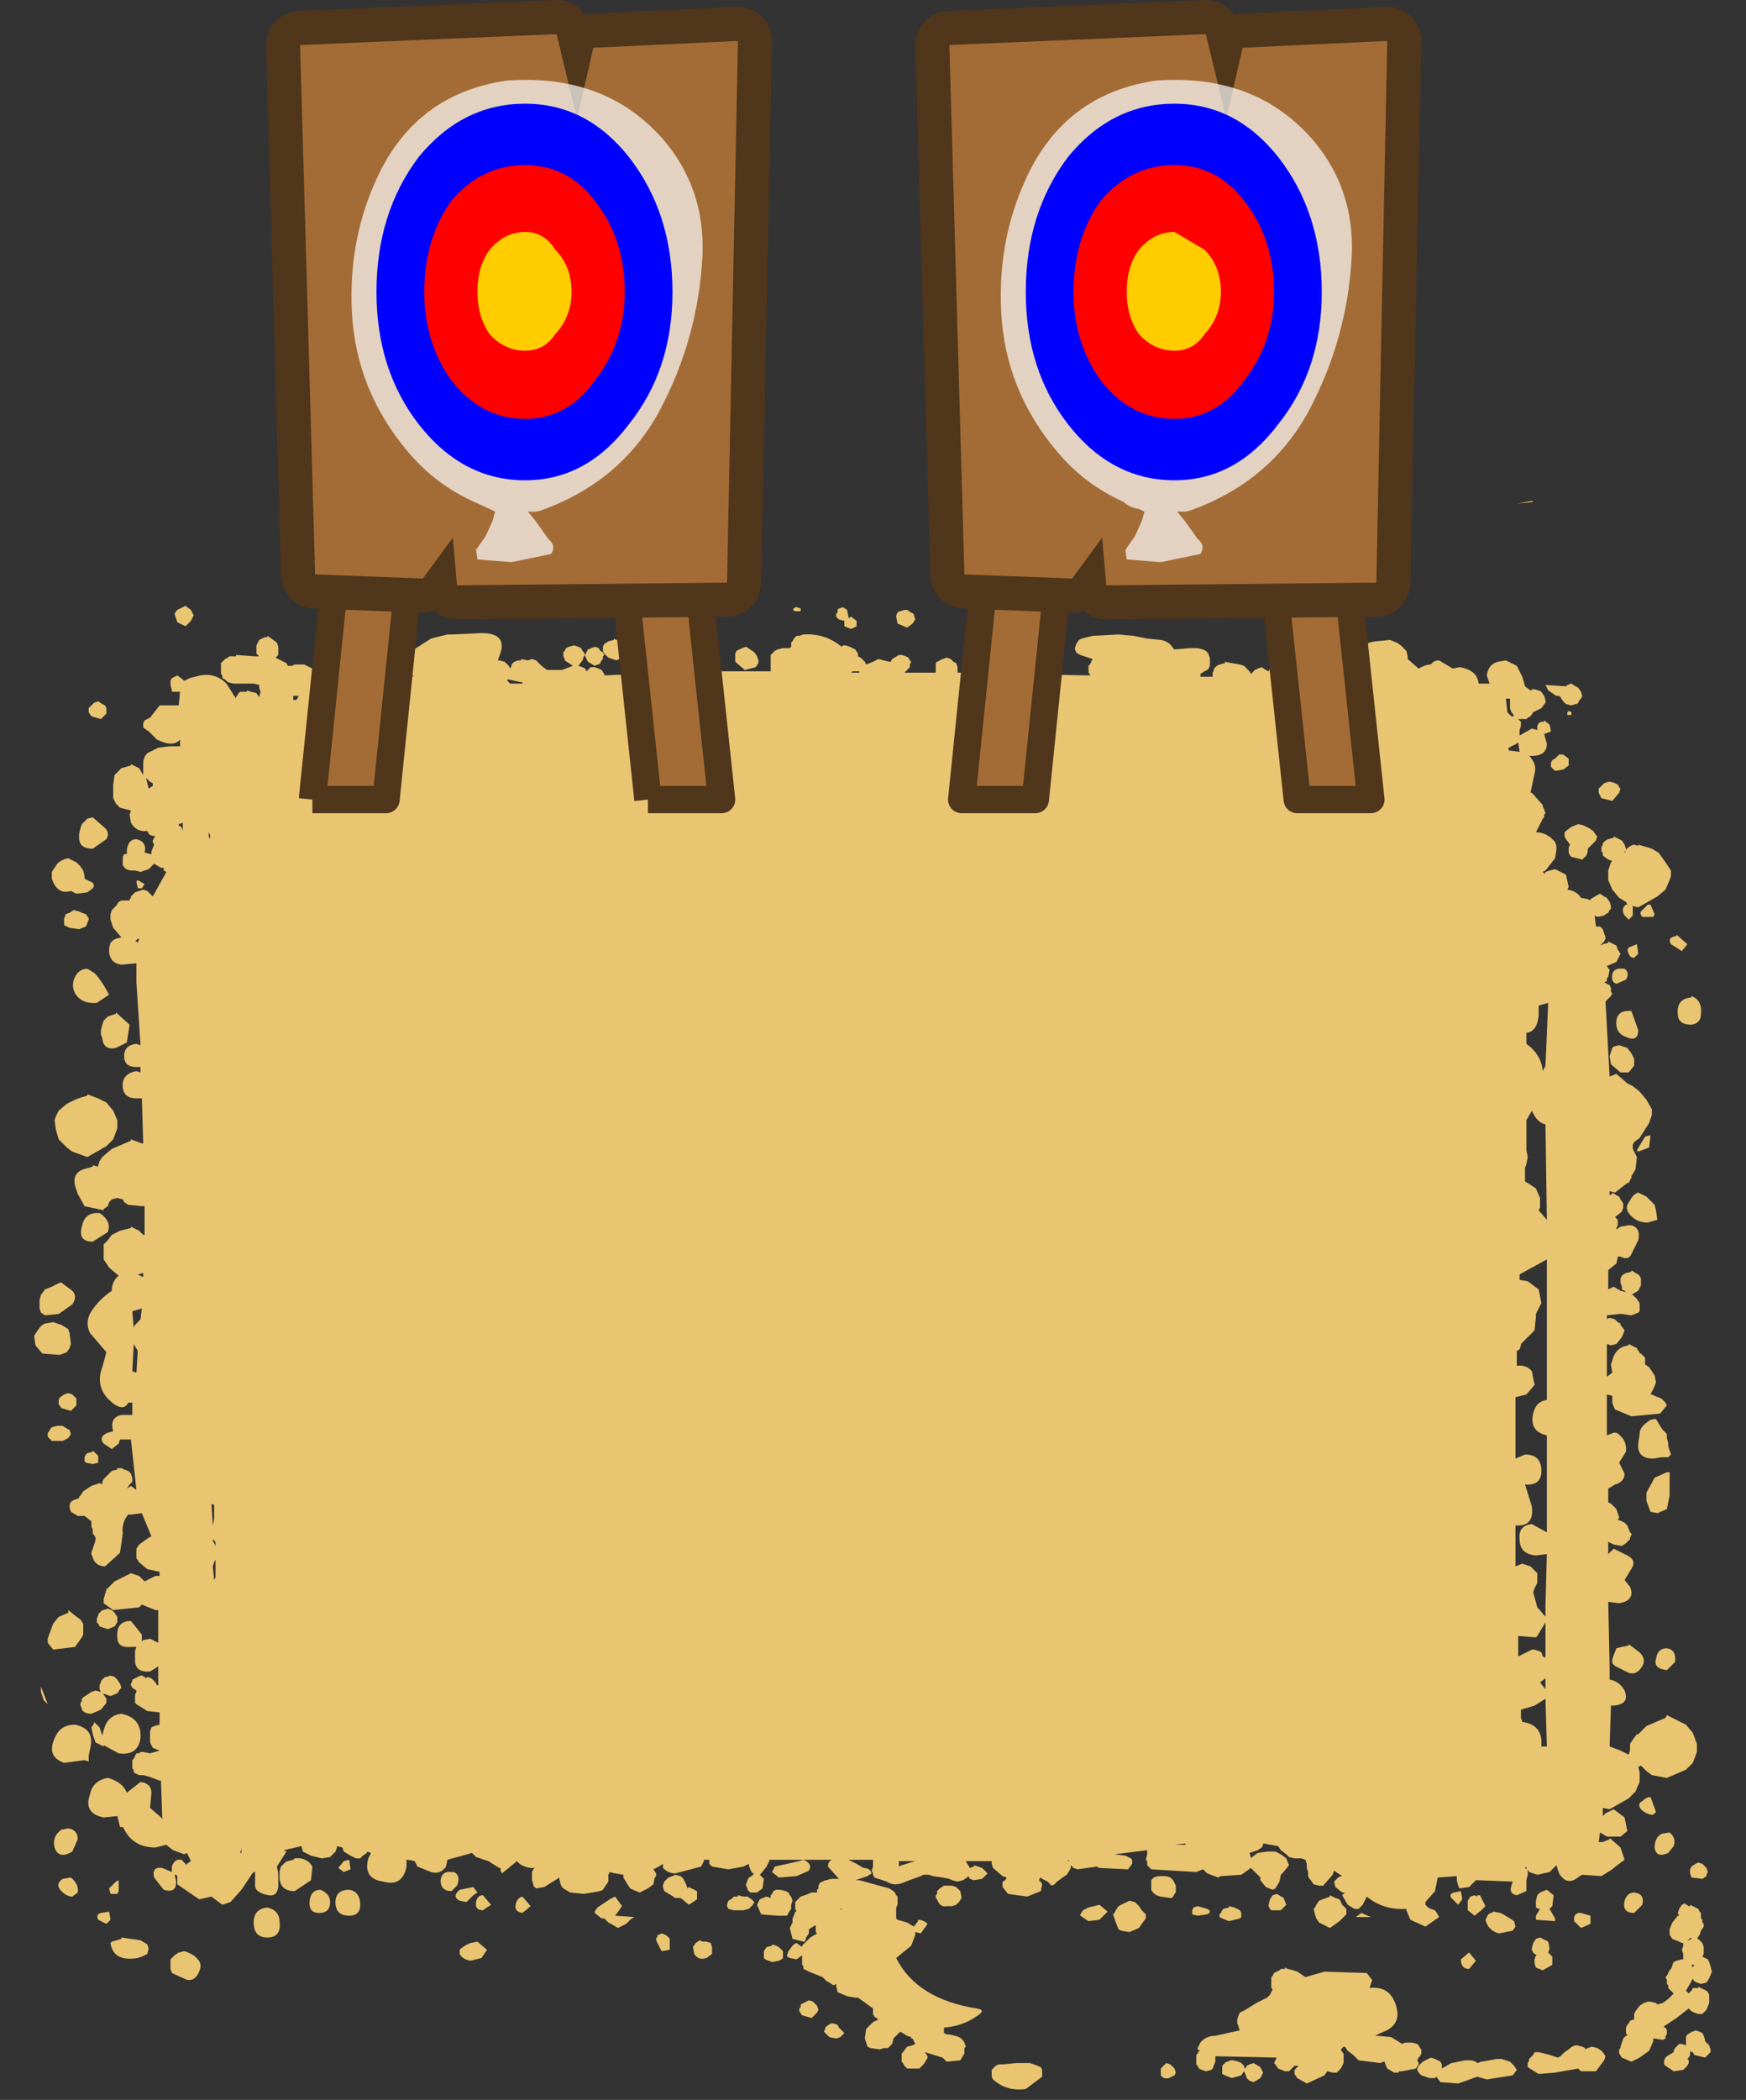 <?xml version="1.0" encoding="UTF-8" standalone="no"?>
<svg xmlns:xlink="http://www.w3.org/1999/xlink" height="76.95px" width="64.0px" xmlns="http://www.w3.org/2000/svg">
  <rect width="100%" height="100%" fill="#333333" stroke="none"/>
  <g transform="matrix(1.0, 0.0, 0.0, 1.0, 0.0, 12.95)">
    <path d="M20.2 54.55 Q19.35 54.55 19.2 55.4 L19.2 55.5 19.0 55.5 19.0 55.55 18.85 55.55 18.7 55.6 18.6 55.6 18.5 55.65 18.35 55.75 18.25 55.85 18.2 55.9 18.1 56.0 18.05 56.05 17.85 56.0 15.45 56.05 Q14.95 56.15 14.75 56.65 L14.7 56.9 14.7 57.2 14.8 57.55 14.95 57.8 15.0 57.85 15.45 58.1 16.25 58.3 16.2 58.3 15.8 58.4 15.6 58.4 15.4 58.5 15.25 58.55 14.95 58.7 14.75 58.85 14.65 58.95 14.5 58.75 14.55 58.65 14.45 58.2 14.2 57.7 13.8 57.4 13.35 57.25 Q12.9 57.35 12.5 57.6 L11.45 58.4 Q11.05 58.85 11.05 59.45 L11.15 60.1 9.9 60.9 Q9.45 61.3 9.8 61.7 10.9 63.1 12.8 62.5 L12.9 62.5 13.25 62.85 13.95 63.2 14.7 63.4 15.35 63.5 15.6 63.55 16.05 63.6 17.7 63.9 17.7 63.95 17.7 64.0 0.0 64.0 0.0 0.0 64.0 0.0 64.0 64.0 60.15 64.0 60.85 63.95 Q62.05 63.85 62.95 63.25 63.85 62.65 63.15 61.8 L63.05 61.7 63.1 61.3 62.95 60.95 62.7 60.65 62.15 60.4 59.3 60.45 58.85 60.45 58.35 60.55 57.0 60.55 57.0 60.45 57.05 60.4 57.05 60.3 57.05 60.2 57.05 60.15 57.05 60.05 57.0 60.0 57.0 59.9 57.0 59.8 56.95 59.75 56.9 59.65 56.85 59.6 56.8 59.5 57.75 58.75 Q58.65 57.55 57.3 57.1 55.75 56.55 54.1 56.55 L47.65 56.45 Q48.15 56.3 48.3 55.75 48.4 55.4 48.15 55.2 46.0 53.55 42.95 53.85 L35.55 54.6 20.2 54.55 M55.55 59.05 L55.4 59.0 55.95 59.0 55.95 59.05 55.55 59.05" fill="#e9c572" fill-opacity="0.0" fill-rule="evenodd" stroke="none"/>
    <path d="M61.25 18.95 L61.25 19.15 61.2 19.3 61.05 19.65 60.75 19.9 60.05 20.3 59.85 20.25 59.85 20.6 59.7 20.75 59.55 20.6 Q59.4 20.35 59.6 20.2 L59.65 20.2 59.6 20.1 59.35 19.95 59.1 19.65 58.95 19.3 58.95 18.95 59.0 18.8 59.05 18.65 59.1 18.6 58.95 18.55 58.75 18.4 58.75 18.3 58.7 18.25 58.7 18.15 58.7 18.1 58.75 18.0 58.75 17.95 58.85 17.85 58.95 17.8 59.15 17.75 59.15 17.7 59.35 17.8 59.45 17.85 59.55 18.0 59.6 18.15 59.6 18.2 Q59.7 18.05 59.9 18.0 L60.05 18.05 60.05 18.0 60.55 18.15 60.8 18.3 61.05 18.65 61.25 18.95 M61.45 21.3 L61.85 21.65 61.65 21.9 61.25 21.65 Q61.1 21.4 61.45 21.35 L61.45 21.3 M62.35 24.2 Q62.35 24.55 62.0 24.6 61.5 24.6 61.5 24.2 61.45 23.65 62.0 23.6 L62.0 23.55 Q62.4 23.7 62.35 24.2 M56.2 5.4 L56.15 5.45 55.6 5.5 56.2 5.4 M21.45 11.05 L21.4 11.1 21.35 11.25 21.2 11.45 21.35 11.5 21.45 11.55 21.5 11.65 21.55 11.6 21.6 11.55 21.65 11.5 21.8 11.5 21.95 11.55 22.05 11.6 22.15 11.75 22.15 11.8 25.65 11.65 28.25 11.65 28.25 11.05 28.3 11.0 28.4 10.9 28.5 10.85 28.7 10.8 28.9 10.8 28.95 10.8 29.0 10.75 29.0 10.7 29.0 10.6 29.05 10.55 29.1 10.45 29.2 10.35 29.3 10.35 29.45 10.3 Q30.25 10.25 30.85 10.75 L30.9 10.7 31.0 10.7 31.15 10.75 31.25 10.8 31.35 10.85 31.45 11.0 31.45 11.1 31.55 11.15 31.6 11.2 31.7 11.3 31.75 11.4 32.0 11.3 32.2 11.2 32.4 11.25 32.6 11.3 32.65 11.3 32.7 11.2 32.95 11.05 33.05 11.05 33.2 11.1 33.3 11.15 33.35 11.25 33.4 11.3 33.35 11.4 33.35 11.5 33.3 11.55 33.25 11.6 33.15 11.7 34.3 11.7 34.3 11.55 34.3 11.35 34.35 11.3 34.45 11.25 34.55 11.2 34.7 11.15 34.85 11.2 34.95 11.3 35.05 11.35 35.1 11.5 35.1 11.6 35.1 11.65 35.1 11.7 35.55 11.7 35.55 11.65 35.55 11.55 35.6 11.5 35.6 11.4 35.65 11.35 35.95 11.2 36.15 11.15 36.65 11.2 36.8 11.2 36.9 11.3 36.95 11.35 37.0 11.45 37.05 11.55 37.1 11.6 37.1 11.7 37.1 11.75 39.95 11.8 39.95 11.75 39.9 11.7 39.9 11.6 39.9 11.55 39.9 11.45 39.95 11.4 40.0 11.3 40.05 11.2 39.9 11.15 39.6 11.05 39.5 11.0 39.45 10.95 39.4 10.85 39.4 10.8 39.45 10.65 39.55 10.5 39.65 10.45 40.05 10.35 41.0 10.3 41.55 10.35 42.05 10.45 42.55 10.5 Q42.85 10.55 43.0 10.8 L43.05 10.85 43.6 10.8 43.9 10.8 44.1 10.85 44.2 10.9 44.3 11.0 44.3 11.05 44.35 11.15 44.35 11.2 44.35 11.3 44.35 11.35 44.35 11.45 44.3 11.55 44.25 11.6 44.15 11.65 44.0 11.75 44.0 11.8 44.0 11.85 44.45 11.85 44.45 11.75 44.45 11.7 44.5 11.6 44.5 11.55 44.6 11.45 44.7 11.4 44.9 11.35 44.9 11.3 45.15 11.35 45.45 11.4 45.6 11.45 45.8 11.65 45.85 11.75 46.0 11.6 46.1 11.55 46.25 11.5 46.4 11.6 46.5 11.65 46.55 11.55 46.65 11.5 46.7 11.45 46.75 11.4 46.9 11.35 47.0 11.4 47.15 11.45 47.25 11.5 47.35 11.65 47.35 11.75 47.35 11.8 47.35 11.9 47.35 11.95 50.2 12.0 50.2 11.9 49.7 11.5 49.65 11.1 Q49.9 10.6 50.45 10.55 L50.95 10.5 51.2 10.6 51.35 10.7 51.55 10.9 51.6 11.1 51.6 11.2 52.0 11.55 Q52.25 11.4 52.45 11.4 52.55 11.25 52.75 11.25 L53.25 11.55 53.5 11.5 Q54.15 11.6 54.2 12.1 L54.6 12.1 54.5 11.8 Q54.55 11.4 54.9 11.3 L55.2 11.25 55.6 11.45 55.8 11.85 55.9 12.2 56.1 12.35 56.2 12.3 56.4 12.35 56.5 12.4 56.6 12.55 56.65 12.7 56.65 12.8 56.5 13.0 56.2 13.15 56.1 13.3 56.0 13.35 55.95 13.4 55.8 13.4 55.75 13.4 55.65 13.4 55.7 13.45 55.75 13.5 55.75 13.65 55.7 13.8 55.7 14.0 56.15 13.75 56.35 13.8 56.35 13.65 56.4 13.55 56.5 13.5 56.6 13.5 56.6 13.45 56.8 13.6 56.85 13.85 56.6 13.95 56.7 14.3 Q56.7 14.75 56.15 14.75 L56.05 14.75 Q56.35 15.05 56.25 15.4 L56.1 16.1 56.15 16.1 56.55 16.55 56.55 16.6 56.6 16.7 56.65 16.85 56.6 16.9 56.6 17.0 56.55 17.05 56.5 17.15 56.3 17.55 56.4 17.55 56.6 17.6 56.7 17.65 56.85 17.75 57.0 17.9 57.05 18.05 57.05 18.2 57.0 18.5 56.65 18.95 56.55 19.0 56.6 19.05 56.6 19.1 56.65 19.0 56.8 18.95 57.0 18.9 57.4 19.1 57.5 19.55 57.45 19.65 Q57.8 19.7 57.95 19.95 L58.2 20.0 58.3 20.05 58.3 20.0 58.55 19.85 58.65 19.8 58.8 19.9 58.9 19.95 59.0 20.1 59.05 20.25 59.05 20.35 59.0 20.4 58.95 20.5 58.85 20.55 58.8 20.6 58.55 20.65 58.45 20.6 58.5 21.0 58.65 21.0 58.75 21.1 58.8 21.25 58.85 21.4 58.85 21.45 58.8 21.55 58.65 21.7 58.75 21.65 58.95 21.6 58.95 21.55 59.15 21.65 59.25 21.7 59.3 21.85 59.4 22.0 59.35 22.1 59.25 22.3 58.9 22.45 59.0 22.6 58.95 22.85 58.9 22.9 58.9 23.0 58.8 23.05 58.9 23.1 59.0 23.15 59.05 23.25 59.05 23.4 59.1 23.45 59.05 23.55 58.95 23.65 58.85 23.75 59.0 26.5 59.25 26.4 59.65 26.75 59.85 26.85 60.1 27.05 60.35 27.35 60.55 27.7 60.55 27.9 60.45 28.2 60.1 28.75 59.9 28.9 59.85 29.0 59.85 29.15 60.0 29.45 59.95 29.9 59.8 30.15 59.8 30.2 59.7 30.4 59.65 30.4 59.2 30.75 59.0 30.7 59.0 30.85 59.1 30.8 59.1 30.75 59.25 30.85 59.35 30.9 59.4 31.0 59.5 31.15 59.5 31.2 59.5 31.3 59.45 31.45 59.2 31.65 59.25 31.7 59.3 31.75 59.3 31.8 59.3 31.9 59.3 31.95 59.25 32.05 59.25 32.1 59.4 32.0 59.7 31.95 59.8 31.95 Q60.15 32.05 60.05 32.5 L59.8 33.0 Q59.7 33.25 59.4 33.1 L59.3 33.1 59.25 33.35 59.0 33.55 58.95 33.6 58.95 34.3 59.15 34.2 59.4 34.35 59.6 34.4 59.55 34.35 59.45 34.3 59.45 34.2 59.4 34.05 59.4 33.9 59.45 33.8 59.5 33.75 59.6 33.7 59.8 33.65 59.8 33.6 59.95 33.7 60.05 33.75 60.1 33.8 60.15 33.9 60.15 33.95 60.15 34.15 60.05 34.35 59.8 34.5 59.85 34.5 60.0 34.65 60.1 34.8 60.1 35.05 60.1 35.1 60.05 35.15 59.8 35.25 59.45 35.2 59.35 35.2 58.9 35.25 58.9 35.4 58.95 35.35 59.05 35.35 59.2 35.4 59.3 35.5 59.4 35.55 59.4 35.6 59.55 35.8 59.45 36.05 59.25 36.3 59.05 36.35 58.9 36.3 58.9 37.5 59.1 37.35 59.05 37.05 59.15 36.75 Q59.3 36.4 59.7 36.35 L59.7 36.3 59.9 36.4 60.0 36.45 60.05 36.55 60.1 36.6 60.1 36.65 60.15 36.65 60.2 36.7 60.3 36.8 60.3 36.9 60.3 37.05 60.45 37.15 60.65 37.45 60.7 37.7 60.65 37.85 60.5 38.15 60.55 38.15 60.65 38.2 60.9 38.3 61.05 38.45 61.1 38.55 60.85 38.85 59.8 38.95 59.2 38.7 59.15 38.6 59.1 38.45 59.1 38.25 59.1 38.2 58.9 38.15 58.9 38.65 58.9 39.65 59.15 39.55 59.25 39.55 Q59.65 39.8 59.6 40.25 L59.35 40.65 59.55 41.05 Q59.55 41.35 59.2 41.45 L58.95 41.6 58.95 42.1 59.05 42.15 59.25 42.35 59.3 42.5 59.35 42.65 59.3 42.75 59.35 42.75 59.55 42.85 59.65 42.95 59.75 43.2 59.8 43.25 59.8 43.3 59.75 43.4 59.75 43.45 59.7 43.5 59.6 43.6 59.45 43.7 59.15 43.65 58.95 43.55 58.95 44.0 59.15 43.8 59.65 44.05 Q59.95 44.2 59.85 44.45 L59.55 44.95 59.75 45.2 Q59.95 45.7 59.35 45.8 L58.95 45.75 59.0 48.1 59.0 48.6 Q59.35 48.65 59.55 49.0 59.75 49.5 59.15 49.55 L59.05 49.55 59.0 51.05 59.4 51.2 59.7 51.35 59.75 51.2 59.75 51.1 59.75 50.95 59.85 50.8 60.0 50.6 60.05 50.6 60.35 50.3 61.05 50.0 61.1 49.9 61.5 50.1 61.8 50.25 62.05 50.55 62.2 50.95 62.2 51.1 62.2 51.25 62.05 51.65 61.8 51.9 61.1 52.2 60.55 52.1 60.35 51.95 60.15 51.75 60.05 51.8 60.1 52.0 60.1 52.15 60.1 52.35 59.95 52.7 59.7 52.95 59.0 53.35 58.75 53.3 58.75 53.6 58.85 53.5 59.15 53.35 59.55 53.65 59.65 54.15 59.4 54.35 58.9 54.35 58.65 54.2 58.6 54.55 58.7 54.55 58.75 54.55 59.0 54.45 59.0 54.4 59.4 54.75 59.55 55.2 59.15 55.5 59.1 55.55 58.7 55.8 58.0 55.75 57.9 55.8 Q57.45 56.2 57.15 55.7 L57.05 55.4 56.8 55.65 56.35 55.75 56.05 55.65 56.0 55.55 56.0 55.75 55.95 55.95 55.95 56.35 55.6 56.5 Q55.3 56.45 55.4 56.15 L55.45 56.0 54.15 55.95 54.1 55.95 53.85 56.2 53.5 56.25 53.45 56.15 53.4 55.95 53.4 55.8 52.7 55.85 52.6 56.35 52.25 56.75 52.25 56.85 52.35 56.95 52.45 57.0 52.6 57.05 52.7 57.2 52.75 57.3 52.25 57.65 51.7 57.4 51.55 57.05 51.55 57.0 Q50.7 57.05 50.1 56.55 L49.95 56.85 49.8 57.0 49.65 57.0 49.4 56.85 49.2 56.5 49.3 56.4 49.2 56.4 48.95 56.2 48.9 56.0 48.95 55.95 49.0 55.9 49.05 55.85 49.15 55.8 49.2 55.8 48.9 55.6 48.85 55.75 48.5 56.15 48.35 56.15 48.15 56.1 48.05 55.95 48.0 55.9 47.95 55.8 47.95 55.75 47.95 55.65 47.9 55.5 47.9 55.4 47.9 55.35 47.85 55.2 47.7 55.15 47.45 55.15 47.25 55.1 47.15 55.0 46.95 54.85 46.85 54.7 46.3 54.6 46.3 54.65 46.25 54.75 46.1 54.85 45.8 54.95 45.85 55.1 45.85 55.15 45.9 55.1 46.1 54.95 46.45 54.9 46.55 54.9 46.75 54.9 46.95 55.0 47.15 55.15 47.25 55.4 47.05 55.65 46.95 55.75 46.9 56.0 46.75 56.25 46.65 56.3 46.4 56.2 46.2 55.95 46.2 55.85 45.85 55.5 45.5 55.75 44.75 55.8 44.65 55.85 44.25 55.7 44.2 55.65 44.1 55.55 43.85 55.65 42.2 55.55 42.1 55.45 42.05 55.4 42.05 55.25 42.0 55.2 42.05 55.0 42.05 54.85 40.85 55.0 41.25 55.05 41.45 55.15 41.5 55.2 41.5 55.35 41.35 55.55 40.3 55.5 40.2 55.45 39.5 55.55 39.35 55.5 39.25 55.4 39.25 55.5 39.2 55.6 39.1 55.75 38.95 55.85 38.75 56.0 38.65 56.1 38.55 56.15 38.4 56.0 38.2 55.9 38.15 55.85 38.1 55.9 38.1 56.0 38.15 56.0 38.2 56.1 38.15 56.35 37.65 56.55 36.95 56.45 36.75 56.2 36.75 56.15 36.75 56.0 36.85 55.95 36.9 55.85 36.75 55.8 36.4 55.5 36.35 55.35 36.35 55.25 35.8 55.25 35.4 55.25 35.55 55.5 35.7 55.45 35.7 55.4 36.0 55.5 36.2 55.7 36.0 55.9 35.7 55.95 35.55 55.9 35.5 55.8 35.45 55.85 35.3 55.95 35.1 56.0 34.9 55.95 34.8 55.9 34.55 55.85 34.2 55.8 34.05 55.75 33.85 55.75 33.75 55.8 33.2 56.0 Q32.8 56.2 32.5 56.0 L32.05 55.85 32.0 55.75 32.0 55.7 31.95 55.6 32.0 55.45 32.0 55.25 32.0 55.2 31.1 55.2 31.4 55.35 31.65 55.5 Q31.9 55.5 31.95 55.7 L31.8 55.8 31.35 55.95 31.5 55.95 32.05 56.1 32.6 56.25 32.75 56.35 32.8 56.4 32.85 56.5 32.9 56.55 32.9 56.65 32.9 56.8 32.9 56.85 32.85 56.95 32.85 57.05 32.85 57.1 32.85 57.25 32.85 57.35 32.9 57.4 33.25 57.5 33.5 57.65 33.65 57.45 33.65 57.4 Q33.85 57.4 34.0 57.55 L33.75 57.9 33.55 57.85 33.55 57.95 33.4 58.35 32.85 58.8 Q33.6 60.3 35.8 60.65 36.15 60.7 35.85 60.9 35.3 61.3 34.6 61.35 L34.6 61.4 34.6 61.45 34.6 61.55 34.7 61.6 34.8 61.6 35.0 61.65 Q35.25 61.7 35.35 61.9 L35.4 62.05 35.35 62.1 35.35 62.15 35.35 62.25 35.35 62.3 35.2 62.55 34.7 62.6 34.55 62.45 33.9 62.25 34.0 62.4 34.0 62.45 33.95 62.55 33.85 62.7 33.7 62.85 33.25 62.85 33.15 62.75 33.1 62.65 33.05 62.6 33.05 62.5 33.05 62.45 33.05 62.35 33.05 62.3 33.1 62.25 33.25 62.05 33.45 62.0 33.55 61.95 33.45 61.75 33.4 61.75 33.4 61.7 33.25 61.65 33.0 61.5 32.95 61.55 32.75 61.75 32.7 61.95 32.65 62.0 32.6 62.05 32.55 62.1 32.4 62.1 32.25 62.15 31.9 62.1 31.8 62.05 31.75 61.9 31.7 61.75 31.75 61.4 32.0 61.15 32.2 61.05 32.05 60.95 32.0 60.85 32.0 60.75 32.0 60.7 32.0 60.65 31.45 60.25 31.35 60.25 31.05 60.2 30.7 60.05 30.65 59.8 30.65 59.75 30.55 59.8 30.4 59.7 30.3 59.65 30.15 59.5 29.65 59.3 29.45 59.2 29.45 59.1 29.4 59.05 29.4 58.95 29.4 58.8 29.4 58.7 29.2 58.85 28.95 58.8 28.85 58.75 28.85 58.7 28.9 58.55 29.05 58.35 29.1 58.3 29.2 58.25 29.4 58.4 29.4 58.35 29.5 58.25 29.55 58.2 29.7 58.05 29.95 57.9 29.9 57.85 29.9 57.75 29.9 57.6 29.8 57.65 29.65 57.75 29.65 57.9 29.55 58.05 29.5 58.2 29.45 58.2 29.05 58.1 28.95 57.7 29.05 57.5 29.05 57.4 29.05 57.35 29.1 57.25 29.15 57.1 29.2 57.1 29.15 57.0 29.15 56.95 29.15 56.85 29.15 56.75 29.35 56.55 29.5 56.5 29.75 56.4 29.95 56.4 29.95 56.3 30.0 56.25 30.0 56.15 30.05 56.05 30.15 56.0 30.25 55.95 30.3 55.95 30.45 55.9 30.75 55.9 30.35 55.45 Q30.35 55.25 30.5 55.2 L29.45 55.2 Q29.8 55.35 29.65 55.6 L29.2 55.8 28.55 55.85 28.3 55.65 28.4 55.45 29.3 55.25 29.45 55.2 28.2 55.2 28.2 55.25 28.1 55.45 27.9 55.7 27.85 55.75 28.0 55.9 27.95 56.25 27.75 56.4 27.5 56.4 27.4 56.3 27.4 56.25 27.35 56.15 27.35 56.1 27.4 55.95 27.45 55.85 27.55 55.8 27.6 55.75 27.65 55.7 27.6 55.7 27.55 55.65 27.5 55.55 27.45 55.4 27.45 55.35 27.25 55.45 26.7 55.55 26.1 55.45 26.0 55.35 26.0 55.2 25.8 55.2 25.8 55.25 25.7 55.45 24.75 55.7 Q24.5 55.7 24.3 55.5 L24.3 55.45 24.3 55.35 24.15 55.45 23.95 55.55 24.05 55.7 24.05 55.8 24.0 55.85 23.95 56.1 23.75 56.25 23.45 56.4 23.2 56.3 23.1 56.25 23.0 56.1 22.85 55.85 22.85 55.75 22.55 55.7 22.35 55.65 22.3 55.75 22.3 56.0 22.1 56.3 22.0 56.35 21.4 56.45 20.9 56.4 20.65 56.25 20.6 56.2 20.55 56.1 20.5 55.9 20.5 55.85 20.35 55.95 19.95 56.2 19.65 56.25 19.55 56.15 19.55 56.1 19.5 55.95 19.5 55.85 19.5 55.8 19.5 55.7 19.5 55.65 19.55 55.55 19.6 55.5 19.45 55.5 Q19.1 55.45 18.95 55.25 L18.4 55.7 18.35 55.6 18.35 55.5 18.3 55.5 17.9 55.25 17.45 55.1 17.3 54.95 16.95 55.05 16.4 55.2 16.35 55.45 Q16.15 55.75 15.8 55.65 L15.3 55.45 15.2 55.25 14.95 55.2 14.9 55.2 14.9 55.45 Q14.75 56.2 14.05 56.0 13.3 55.9 13.5 55.15 L13.6 54.95 13.45 54.9 13.45 54.95 13.3 55.05 13.2 55.15 13.05 55.15 12.85 55.05 12.6 54.9 12.55 54.75 12.35 54.7 12.35 54.75 12.3 54.9 12.25 54.95 12.2 55.0 12.15 55.05 12.1 55.1 11.8 55.15 11.4 55.05 11.1 54.9 11.05 54.7 10.4 54.85 10.5 54.9 10.15 55.45 10.2 55.7 10.2 56.2 Q10.15 56.55 9.85 56.5 9.55 56.45 9.4 56.3 L9.35 56.2 9.35 55.95 9.35 55.8 9.35 55.65 9.3 55.65 9.25 55.7 8.85 56.3 8.45 56.75 8.15 56.85 7.75 56.55 7.3 56.65 6.5 56.1 6.5 55.8 6.45 55.75 6.4 55.75 6.45 55.95 Q6.5 56.45 6.0 56.3 L5.65 55.85 Q5.55 55.45 5.95 55.5 L6.3 55.65 6.3 55.45 Q6.4 55.15 6.65 55.2 L6.85 55.4 6.85 55.35 7.0 55.25 6.85 54.95 6.75 55.0 6.35 54.85 6.15 54.7 6.1 54.65 5.7 54.75 Q5.0 54.75 4.65 54.25 L4.5 54.0 4.4 54.0 4.3 53.6 3.8 53.65 Q3.05 53.5 3.3 52.8 3.4 52.3 3.95 52.2 4.5 52.35 4.65 52.75 L4.7 52.7 5.15 52.35 Q5.55 52.4 5.55 52.75 L5.5 53.3 5.85 53.6 5.95 53.7 5.9 52.3 5.85 52.3 5.45 52.15 5.25 52.1 5.1 52.1 4.9 52.0 4.9 51.9 4.85 51.85 4.85 51.75 4.85 51.65 4.85 51.55 4.9 51.5 4.95 51.4 5.0 51.3 5.1 51.3 5.15 51.25 5.25 51.25 5.5 51.3 5.85 51.2 5.6 51.1 5.5 50.9 5.5 50.65 5.5 50.5 5.55 50.35 5.65 50.3 5.85 50.25 5.85 49.8 5.4 49.75 5.0 49.5 4.95 49.45 4.95 49.3 4.95 49.2 4.95 49.15 5.0 49.05 5.0 49.0 4.85 48.9 4.8 48.8 4.8 48.75 4.85 48.65 4.85 48.6 5.05 48.5 5.15 48.45 5.2 48.45 5.3 48.5 5.35 48.55 5.4 48.5 5.55 48.55 5.65 48.65 5.7 48.7 5.75 48.8 5.8 48.8 5.8 48.1 5.75 48.15 5.5 48.3 Q5.0 48.35 4.95 47.95 L4.95 47.8 4.95 47.55 5.0 47.4 4.8 47.4 Q4.3 47.45 4.3 47.05 4.25 46.45 4.8 46.45 L5.2 46.95 5.2 47.2 5.25 47.15 5.5 47.1 5.8 47.25 5.8 47.0 5.8 46.05 5.7 46.05 5.2 45.85 5.1 45.95 4.15 46.05 3.8 45.8 3.8 45.65 3.9 45.3 4.2 45.0 4.8 44.7 5.1 44.8 5.25 44.95 5.3 45.0 5.7 44.8 5.8 44.8 5.85 44.8 5.85 44.65 5.4 44.55 5.1 44.3 5.0 44.15 5.0 44.0 5.0 43.8 5.1 43.65 5.45 43.4 5.55 43.35 5.2 42.5 4.8 42.55 4.75 42.55 4.7 42.55 Q4.45 42.85 4.5 43.25 L4.4 43.95 3.85 44.45 Q3.6 44.45 3.45 44.25 L3.35 44.0 3.35 43.95 3.4 43.8 3.5 43.5 3.5 43.4 3.45 43.3 3.4 43.25 3.4 43.15 3.4 43.1 3.35 43.0 3.35 42.95 3.35 42.85 3.35 42.8 3.1 42.6 3.05 42.6 2.85 42.6 2.6 42.45 Q2.45 42.1 2.75 42.0 L2.9 41.95 2.9 41.9 2.95 41.85 3.05 41.7 3.35 41.5 3.65 41.4 3.75 41.45 3.75 41.35 3.8 41.25 3.85 41.2 3.95 41.1 4.1 40.95 4.3 40.9 4.3 40.85 4.45 40.85 4.55 40.9 4.7 40.95 4.8 41.05 4.85 41.2 4.85 41.35 4.75 41.45 4.65 41.6 4.8 41.5 5.0 41.65 4.8 39.8 4.4 39.8 4.35 39.95 4.1 40.15 3.8 39.95 Q3.6 39.7 3.95 39.55 L4.15 39.5 Q4.0 39.0 4.45 38.9 L4.85 38.9 4.85 38.45 4.8 38.45 4.7 38.45 Q4.5 38.85 3.95 38.3 3.5 37.8 3.75 37.15 L3.9 36.6 3.3 35.9 Q3.1 35.5 3.35 35.1 3.65 34.65 4.1 34.35 L4.1 34.25 Q4.15 33.95 4.35 33.8 L4.0 33.5 3.9 33.35 3.8 33.2 3.8 32.95 3.8 32.8 3.8 32.65 3.95 32.5 4.1 32.3 4.4 32.15 4.8 32.05 4.8 32.0 5.1 32.15 5.25 32.3 5.3 32.3 5.3 31.25 5.2 31.25 4.7 31.2 4.55 31.1 4.5 31.0 4.3 30.95 4.1 31.0 4.0 31.1 3.95 31.25 3.8 31.35 3.8 31.4 3.1 31.25 2.85 30.8 2.75 30.5 Q2.65 30.05 3.05 29.9 L3.4 29.8 3.4 29.75 3.6 29.8 3.6 29.75 3.65 29.6 3.75 29.45 4.1 29.15 4.8 28.85 4.8 28.8 5.2 28.95 5.25 28.95 5.2 27.3 5.0 27.3 Q4.55 27.3 4.5 26.9 4.45 26.4 5.0 26.3 L5.15 26.35 5.15 26.15 5.0 26.15 Q4.55 26.15 4.55 25.75 4.55 25.35 5.0 25.3 L5.15 25.35 5.0 23.05 5.0 22.35 4.45 22.4 Q4.05 22.35 4.0 21.95 L4.0 21.8 4.05 21.6 4.15 21.5 4.25 21.45 4.45 21.4 4.15 21.05 4.05 20.75 4.05 20.55 4.1 20.4 4.25 20.25 4.35 20.1 4.45 20.05 4.75 20.05 4.75 20.0 4.8 19.95 4.8 19.9 4.95 19.75 5.25 19.65 5.4 19.7 5.5 19.8 5.6 19.9 6.1 19.0 6.0 18.95 6.0 18.85 5.9 18.85 5.65 18.7 5.45 18.9 5.15 19.0 4.95 18.95 4.85 18.95 Q4.6 18.95 4.5 18.75 L4.5 18.7 4.5 18.6 4.5 18.55 4.5 18.45 4.55 18.35 4.65 18.35 4.65 18.2 Q4.7 17.8 5.0 17.8 5.4 17.9 5.3 18.3 L5.35 18.3 5.5 18.35 5.55 18.35 5.55 18.25 5.65 18.0 5.6 17.9 5.6 17.85 5.65 17.75 5.7 17.7 5.5 17.65 5.45 17.6 5.4 17.5 Q5.0 17.55 4.8 17.2 L4.75 16.9 4.8 16.75 4.4 16.65 4.25 16.5 4.15 16.3 4.15 16.15 4.15 15.8 4.2 15.45 4.45 15.2 4.8 15.1 4.8 15.05 5.1 15.2 5.25 15.45 5.25 15.35 5.25 15.3 5.25 15.05 Q5.25 14.8 5.4 14.65 L5.8 14.45 6.2 14.4 6.5 14.4 6.6 14.4 6.6 14.15 Q6.35 14.45 5.75 14.15 L5.45 13.85 5.3 13.75 5.25 13.7 5.25 13.6 5.25 13.55 5.3 13.45 5.4 13.4 5.5 13.35 5.85 12.9 6.55 12.9 6.6 12.4 6.3 12.4 6.3 12.35 6.25 12.15 6.25 12.0 6.3 11.9 6.5 11.8 6.7 11.95 6.75 12.0 6.95 11.9 7.35 11.8 Q7.9 11.7 8.3 12.1 L8.65 12.65 8.65 12.6 8.75 12.45 8.8 12.4 9.05 12.4 9.05 12.35 9.2 12.4 9.4 12.45 9.5 12.6 9.55 12.4 9.5 12.25 9.5 12.15 9.3 12.1 8.7 12.1 8.55 12.1 8.35 12.05 8.25 11.95 8.15 11.9 8.15 11.8 8.1 11.75 8.1 11.65 8.1 11.5 8.1 11.4 8.1 11.35 8.2 11.25 8.25 11.2 8.35 11.15 8.4 11.1 8.65 11.1 8.65 11.05 9.3 11.1 9.5 11.1 9.45 11.05 9.4 11.0 9.4 10.9 9.4 10.85 9.4 10.75 9.4 10.7 9.45 10.6 9.5 10.5 9.6 10.45 9.7 10.4 9.8 10.4 9.8 10.35 9.95 10.45 10.15 10.6 10.2 10.75 10.2 10.95 10.2 11.05 10.15 11.1 10.1 11.15 10.5 11.35 10.55 11.45 10.7 11.45 10.8 11.4 10.95 11.4 11.15 11.4 11.45 11.55 11.55 11.6 12.3 11.65 12.5 11.65 12.6 11.75 12.65 11.8 12.7 11.95 12.8 12.2 12.9 12.35 12.95 12.5 12.95 12.55 14.65 12.45 14.65 12.3 14.65 12.25 14.65 12.15 14.7 12.05 14.75 12.0 14.9 11.95 15.2 11.8 Q14.8 11.9 14.6 11.6 14.5 11.35 14.7 11.15 L15.8 10.45 16.4 10.3 16.6 10.3 17.65 10.25 Q18.65 10.25 18.3 11.1 L18.25 11.25 18.3 11.25 18.5 11.3 18.65 11.45 18.7 11.55 18.75 11.45 18.75 11.4 18.85 11.3 19.0 11.25 19.1 11.25 19.1 11.2 19.35 11.25 19.5 11.2 19.65 11.25 19.8 11.4 19.85 11.45 20.05 11.6 20.6 11.6 21.0 11.45 20.7 11.25 20.7 11.2 20.65 11.1 20.65 11.05 20.65 10.95 20.7 10.9 20.75 10.8 20.85 10.75 21.05 10.7 21.2 10.75 21.3 10.8 21.35 10.9 21.4 10.95 21.45 11.05 21.55 10.85 21.8 10.75 21.95 10.8 22.0 10.9 22.1 10.95 22.15 11.05 22.1 11.1 22.1 11.2 22.05 11.25 22.0 11.35 21.95 11.4 21.9 11.4 21.8 11.45 21.55 11.3 21.45 11.1 21.45 11.05 M56.65 12.15 L57.4 12.2 57.45 12.15 57.6 12.1 57.75 12.2 57.85 12.25 57.95 12.4 58.0 12.55 57.95 12.65 57.9 12.7 57.85 12.8 57.8 12.85 57.75 12.85 57.6 12.9 57.4 12.85 57.3 12.75 57.2 12.6 57.15 12.55 57.05 12.55 56.75 12.35 56.7 12.25 56.65 12.15 M57.45 13.15 L57.5 13.1 57.6 13.15 57.6 13.25 57.45 13.25 57.45 13.15 M56.9 14.9 L57.0 14.85 57.1 14.75 57.15 14.7 57.3 14.7 57.5 14.85 57.5 15.1 57.3 15.25 57.0 15.3 56.9 15.2 56.85 15.15 56.85 15.05 56.85 15.0 56.9 14.9 M58.05 17.3 L58.25 17.4 58.4 17.5 58.5 17.65 58.55 17.7 58.5 17.85 58.2 18.15 58.2 18.25 58.15 18.4 58.0 18.55 57.6 18.45 57.55 18.4 57.5 18.3 57.5 18.25 57.5 18.15 57.5 18.1 57.55 18.0 57.4 17.8 57.35 17.7 57.35 17.65 57.35 17.55 57.4 17.5 57.6 17.35 57.85 17.25 58.05 17.3 M59.35 16.1 L59.1 16.4 58.7 16.3 58.6 16.1 58.6 16.05 58.6 15.95 58.65 15.9 58.8 15.75 58.95 15.7 59.05 15.7 59.2 15.75 59.3 15.8 59.35 15.9 59.4 15.95 59.35 16.1 M59.6 18.25 L59.55 18.25 59.55 18.3 59.6 18.25 M55.2 12.65 L55.25 13.15 55.4 13.3 55.5 13.3 55.45 13.2 55.4 13.15 55.35 13.0 55.35 12.85 55.35 12.65 55.2 12.65 M55.3 14.45 L55.3 14.55 55.7 14.6 55.65 14.25 55.6 14.3 55.5 14.35 55.4 14.4 55.3 14.45 M60.2 20.65 Q60.1 20.55 60.15 20.45 L60.4 20.2 60.5 20.2 60.65 20.55 60.6 20.65 60.2 20.65 M56.4 23.9 L56.4 24.25 Q56.35 24.85 55.95 24.9 L55.95 25.3 Q56.5 25.7 56.55 26.3 L56.65 26.1 56.75 23.8 56.4 23.9 M59.75 21.75 L60.0 21.65 60.05 22.0 59.9 22.15 Q59.75 22.15 59.7 22.0 59.6 21.8 59.75 21.75 M59.6 22.95 L59.25 23.1 Q59.05 23.05 59.1 22.75 59.15 22.5 59.55 22.55 59.75 22.7 59.6 22.95 M58.65 21.7 L58.6 21.75 58.65 21.7 M59.8 24.1 L60.05 24.8 Q60.05 25.25 59.6 25.05 59.2 24.9 59.25 24.45 59.3 24.05 59.8 24.1 M59.9 25.85 L59.9 26.1 59.7 26.35 59.4 26.35 59.05 26.05 59.0 25.75 59.1 25.45 59.15 25.4 59.35 25.35 59.65 25.45 59.8 25.65 59.9 25.85 M55.9 30.35 L56.0 30.4 56.3 30.6 56.45 30.95 56.45 31.3 56.4 31.4 56.7 31.75 56.65 28.25 Q56.35 28.2 56.15 27.75 L55.95 28.1 55.95 29.2 56.0 29.45 55.95 29.7 55.9 29.85 55.9 30.35 M60.0 29.2 L60.3 28.7 60.5 28.65 60.45 29.1 60.05 29.25 60.0 29.2 M60.35 30.9 L60.5 31.05 60.65 31.2 60.7 31.4 60.75 31.75 60.4 31.85 Q59.95 31.85 59.7 31.5 59.6 31.35 59.65 31.2 L59.8 30.95 Q59.9 30.8 60.05 30.75 L60.35 30.9 M55.6 37.1 Q55.95 37.05 56.15 37.3 L56.25 37.8 55.95 38.15 55.55 38.25 55.55 40.5 55.9 40.35 Q56.5 40.35 56.5 40.95 56.5 41.5 55.9 41.45 L56.15 42.25 Q56.25 43.0 55.55 42.95 L55.55 44.45 55.8 44.35 56.1 44.45 56.35 44.7 56.35 45.05 56.25 45.25 56.2 45.4 56.35 45.95 56.4 46.0 56.65 46.3 56.65 45.9 56.7 44.0 56.3 44.05 Q55.7 44.0 55.7 43.45 55.65 42.95 56.15 42.9 L56.7 43.2 56.7 39.65 Q56.05 39.5 56.2 38.85 56.3 38.4 56.7 38.35 L56.7 36.6 56.7 33.2 55.7 33.75 55.7 33.95 56.0 34.0 56.4 34.3 56.5 34.8 56.3 35.2 56.3 35.3 56.25 35.8 55.75 36.3 55.75 36.35 55.7 36.5 55.6 36.55 55.6 37.1 M60.4 39.15 Q60.5 39.05 60.7 39.05 L60.85 39.3 60.95 39.45 61.1 39.6 61.1 39.75 61.15 39.95 61.15 40.05 61.25 40.35 61.15 40.45 60.9 40.45 60.6 40.5 Q60.0 40.5 60.05 39.95 L60.1 39.6 Q60.1 39.35 60.4 39.15 M60.65 41.2 L61.1 41.0 61.2 41.0 61.2 41.3 61.2 41.85 61.1 42.35 60.75 42.5 60.5 42.45 60.35 42.05 60.35 41.75 60.65 41.2 M55.65 47.75 L56.15 47.5 56.25 47.5 56.4 47.55 56.5 47.6 56.55 47.75 56.65 47.8 56.65 46.5 56.35 47.0 56.3 47.05 55.65 47.0 55.65 47.55 55.65 47.75 M56.65 48.95 L56.65 48.55 56.45 48.7 56.65 48.95 M59.7 47.3 L60.1 47.6 Q60.35 47.85 60.2 48.1 60.0 48.45 59.7 48.35 L59.2 48.1 59.1 48.0 59.1 47.85 59.15 47.7 59.25 47.45 59.45 47.4 59.7 47.35 59.7 47.3 M61.4 47.95 L61.1 48.25 Q60.6 48.2 60.7 47.85 60.75 47.45 61.1 47.45 61.45 47.5 61.4 47.95 M32.85 9.65 L32.85 9.6 32.9 9.5 32.95 9.45 33.0 9.45 33.15 9.4 33.25 9.4 33.4 9.5 33.5 9.55 33.5 9.6 33.55 9.75 33.45 9.9 33.25 10.05 32.9 9.9 32.85 9.65 M31.1 9.7 L31.2 9.65 31.4 9.8 31.4 10.0 31.2 10.1 30.95 10.0 30.95 9.9 30.95 9.8 30.75 9.75 30.65 9.65 30.65 9.55 30.7 9.5 30.7 9.4 30.75 9.35 30.9 9.3 31.05 9.4 31.1 9.65 31.1 9.7 M31.2 11.7 L31.5 11.7 31.5 11.65 31.4 11.65 31.25 11.65 31.2 11.7 M32.9 11.7 L32.95 11.7 32.9 11.7 M22.1 10.75 L22.15 10.65 22.3 10.55 22.5 10.5 22.5 10.45 22.6 10.5 22.75 10.55 22.85 10.6 22.95 10.75 22.95 10.85 22.95 10.9 22.95 11.0 22.9 11.05 22.85 11.15 22.75 11.2 22.7 11.2 22.6 11.25 22.3 11.15 22.15 11.0 22.1 10.9 22.1 10.8 22.1 10.75 M25.1 10.45 L25.2 10.5 25.35 10.55 25.45 10.65 25.55 10.8 25.6 10.85 25.5 11.0 25.35 11.15 24.9 11.15 24.75 11.05 24.7 10.95 24.7 10.9 24.7 10.8 24.75 10.75 24.75 10.65 24.85 10.6 24.9 10.5 24.95 10.5 25.1 10.5 25.1 10.45 M27.35 10.75 L27.5 10.85 27.65 10.95 27.75 11.1 27.8 11.25 27.8 11.35 27.7 11.5 27.3 11.6 26.95 11.3 26.95 11.05 26.95 11.0 27.0 10.9 27.1 10.85 27.2 10.8 27.35 10.75 M29.35 9.35 L29.35 9.45 29.15 9.45 Q29.0 9.4 29.15 9.3 L29.2 9.3 29.35 9.35 M18.6 12.0 L18.7 12.1 19.15 12.1 19.15 12.05 19.1 12.05 18.65 11.95 18.6 11.95 18.6 12.0 M7.0 9.8 L6.8 10.0 6.6 9.9 6.5 9.85 6.45 9.7 6.4 9.55 6.45 9.45 6.5 9.4 6.6 9.35 6.8 9.25 7.0 9.4 7.1 9.6 7.0 9.8 M5.4 15.6 L5.35 15.55 5.45 15.95 5.6 15.85 5.6 15.75 5.5 15.7 5.4 15.6 M6.55 17.3 L6.65 17.35 6.7 17.5 6.7 17.2 6.55 17.25 6.55 17.3 M7.7 17.65 L7.65 17.55 7.65 17.7 7.7 17.8 7.7 17.65 M3.9 13.0 L3.9 13.15 3.9 13.2 3.85 13.25 3.7 13.4 3.35 13.3 3.25 13.15 3.25 13.1 3.25 13.0 3.3 12.95 3.45 12.8 3.6 12.75 3.75 12.85 3.85 12.9 3.9 13.0 M2.9 17.75 L2.9 17.6 2.95 17.4 3.0 17.25 3.1 17.15 3.2 17.05 3.4 17.0 3.8 17.35 Q4.05 17.55 3.9 17.8 L3.4 18.15 Q2.9 18.15 2.9 17.75 M5.0 19.35 L5.05 19.3 5.3 19.45 5.2 19.6 5.05 19.6 5.0 19.35 M2.95 18.8 L3.05 18.95 3.1 19.15 3.1 19.25 3.2 19.3 3.3 19.35 3.4 19.4 3.45 19.5 3.4 19.6 3.2 19.75 2.8 19.8 2.6 19.7 Q2.1 19.85 1.9 19.25 L1.9 19.0 2.1 18.7 Q2.25 18.55 2.5 18.5 L2.8 18.65 2.95 18.8 M3.25 20.75 L3.15 21.0 2.9 21.1 2.55 21.05 2.35 20.95 2.35 20.85 2.35 20.75 2.35 20.7 2.4 20.6 2.4 20.55 2.55 20.5 2.7 20.4 2.9 20.45 3.0 20.5 3.15 20.55 3.25 20.7 3.25 20.75 M5.05 21.6 L5.1 21.45 5.05 21.45 4.95 21.55 5.0 21.55 5.05 21.6 M3.55 22.8 L3.7 23.0 3.8 23.15 4.0 23.5 3.55 23.8 Q3.0 23.85 2.75 23.45 2.6 23.15 2.75 22.85 2.9 22.55 3.2 22.55 L3.45 22.7 3.55 22.8 M4.25 24.15 L4.75 24.6 4.65 25.25 4.25 25.45 Q3.8 25.55 3.75 25.1 L3.7 24.95 3.7 24.8 3.75 24.6 3.8 24.45 3.95 24.3 4.25 24.2 4.25 24.15 M10.95 12.55 L10.75 12.55 10.75 12.7 10.85 12.7 10.9 12.65 10.95 12.55 M3.2 27.15 L3.6 27.3 3.9 27.45 4.15 27.75 4.3 28.1 4.3 28.25 4.3 28.4 4.15 28.8 3.9 29.05 3.2 29.45 2.65 29.25 2.45 29.1 2.15 28.8 2.05 28.45 2.0 28.1 2.05 27.95 2.15 27.75 2.45 27.5 Q2.8 27.3 3.2 27.2 L3.2 27.15 M3.55 31.5 L3.65 31.5 Q4.1 31.8 3.95 32.2 L3.4 32.55 Q2.85 32.55 3.0 32.0 3.1 31.5 3.55 31.5 M2.25 34.05 L2.65 34.35 Q2.85 34.55 2.65 34.85 L2.15 35.2 1.65 35.25 1.5 35.15 1.45 35.0 1.45 34.85 1.45 34.7 1.5 34.5 1.65 34.3 1.9 34.2 2.2 34.05 2.25 34.05 M1.95 35.5 L2.25 35.6 2.5 35.75 2.55 35.9 2.6 36.3 2.55 36.45 2.45 36.6 2.2 36.7 1.55 36.65 1.3 36.35 1.25 36.0 1.35 35.85 1.45 35.7 1.55 35.6 1.65 35.55 1.95 35.5 M4.95 35.6 L5.15 35.4 5.2 35.0 4.85 35.1 4.9 35.7 4.95 35.6 M4.9 36.3 L4.9 36.35 4.85 37.3 5.0 37.35 5.05 36.55 4.9 36.3 M5.25 33.7 L5.05 33.75 5.25 33.85 5.25 33.7 M7.75 42.15 L7.8 42.95 7.85 42.7 7.85 42.2 7.75 42.15 M2.75 38.25 L2.8 38.3 2.8 38.45 2.8 38.55 2.75 38.6 2.6 38.75 2.25 38.65 2.15 38.5 2.15 38.4 2.15 38.35 2.2 38.25 2.35 38.15 2.5 38.1 2.65 38.15 2.75 38.25 M2.6 39.6 L2.5 39.75 2.3 39.85 1.9 39.85 1.75 39.7 1.75 39.65 1.75 39.55 1.8 39.5 1.85 39.4 1.9 39.35 2.1 39.3 2.2 39.3 2.3 39.3 2.45 39.4 2.55 39.45 2.6 39.6 M3.4 40.25 L3.4 40.2 3.6 40.4 3.6 40.65 3.4 40.7 3.15 40.65 3.1 40.6 3.1 40.5 3.1 40.45 3.15 40.35 3.2 40.3 3.4 40.25 M3.75 46.05 L3.8 46.05 3.95 46.0 4.1 46.05 4.2 46.15 4.3 46.3 4.3 46.45 4.3 46.5 4.2 46.65 3.95 46.75 3.65 46.65 3.6 46.55 3.55 46.5 3.55 46.4 3.55 46.35 3.6 46.25 3.6 46.2 3.7 46.1 3.75 46.05 M2.95 46.4 L3.05 46.55 3.05 46.7 3.05 46.95 3.0 47.05 2.75 47.4 1.95 47.5 1.75 47.25 1.75 47.1 1.8 46.95 1.95 46.55 2.15 46.3 2.5 46.15 2.5 46.05 2.75 46.25 2.95 46.4 M1.6 49.35 L1.5 49.05 1.5 49.0 1.5 48.85 1.75 49.5 1.6 49.35 M3.7 48.65 L3.8 48.55 3.85 48.5 3.9 48.5 4.05 48.45 4.2 48.5 4.3 48.6 4.4 48.75 4.45 48.9 4.4 48.95 4.3 49.1 4.05 49.2 3.75 49.1 3.8 49.15 3.9 49.3 3.9 49.35 3.9 49.45 3.7 49.7 3.35 49.85 Q3.1 49.85 3.0 49.7 L3.0 49.65 2.95 49.55 2.95 49.45 3.0 49.4 3.0 49.3 3.05 49.25 3.2 49.15 3.35 49.05 3.5 49.0 3.7 49.05 3.65 48.95 3.65 48.85 3.65 48.8 3.7 48.7 3.7 48.65 M7.85 44.3 L7.8 44.45 7.85 44.95 7.9 44.85 7.9 44.2 7.85 44.3 M7.9 43.7 L7.9 43.55 7.8 43.45 7.8 43.5 7.9 43.7 M39.15 55.25 L39.2 55.25 39.15 55.2 39.15 55.25 M32.95 55.25 L32.95 55.45 33.05 55.4 33.55 55.25 32.95 55.25 M35.2 56.35 L35.25 56.6 35.15 56.75 35.05 56.85 34.9 56.9 34.7 56.9 Q34.45 56.95 34.35 56.65 L34.3 56.6 34.3 56.5 34.35 56.45 34.35 56.35 34.45 56.25 34.6 56.15 34.8 56.15 34.9 56.15 35.05 56.2 35.2 56.35 M30.85 57.05 L30.85 57.0 30.8 57.0 30.85 57.05 M30.4 61.7 L30.25 61.55 30.2 61.5 30.25 61.4 30.25 61.35 30.3 61.3 30.45 61.2 30.55 61.2 30.7 61.25 30.75 61.35 30.85 61.45 30.95 61.55 30.8 61.7 30.65 61.75 30.4 61.7 M32.6 60.95 L32.55 60.95 32.6 60.95 M39.9 56.95 L40.1 56.9 40.3 56.85 40.6 57.1 40.3 57.4 39.9 57.45 39.6 57.25 39.6 57.2 39.7 57.05 39.9 56.95 M25.2 56.25 L25.25 56.2 25.55 56.35 25.55 56.65 25.25 56.85 24.95 56.6 24.85 56.6 24.75 56.6 24.6 56.5 24.35 56.35 24.3 56.2 24.3 56.15 24.35 56.0 24.5 55.85 24.65 55.8 24.75 55.75 24.95 55.8 25.05 55.9 25.15 56.1 25.2 56.25 M22.95 57.55 L22.65 57.7 22.4 57.55 22.3 57.5 22.15 57.35 22.05 57.35 21.8 57.15 21.8 57.1 21.9 56.95 22.05 56.85 22.35 56.65 22.45 56.6 22.55 56.55 22.8 56.9 22.55 57.25 23.25 57.3 23.1 57.4 22.95 57.55 M24.25 57.9 Q24.45 57.95 24.55 58.1 L24.55 58.5 24.25 58.55 24.1 58.25 24.05 58.15 24.05 58.1 24.1 58.0 24.1 57.95 24.15 57.95 24.25 57.9 M28.8 56.35 L28.9 56.4 28.95 56.5 29.0 56.55 29.05 56.7 29.0 56.85 29.0 57.0 28.9 57.15 28.85 57.25 28.7 57.25 28.6 57.25 28.5 57.25 27.9 57.2 27.75 56.85 27.85 56.65 28.1 56.55 28.25 56.6 28.25 56.5 28.3 56.45 28.35 56.35 28.45 56.3 28.6 56.3 28.8 56.35 M28.3 58.3 L28.45 58.35 28.55 58.4 28.65 58.5 28.7 58.55 28.7 58.7 28.7 58.8 28.65 58.85 28.55 58.9 28.3 58.95 28.05 58.85 28.0 58.8 28.0 58.7 28.0 58.55 28.1 58.4 28.3 58.35 28.3 58.3 M27.05 56.55 L27.05 56.5 27.25 56.55 27.4 56.55 27.55 56.65 27.65 56.75 27.6 56.85 27.45 57.0 27.25 57.05 26.9 57.05 26.7 57.0 26.65 56.9 26.65 56.85 26.7 56.7 26.8 56.65 26.9 56.55 26.95 56.55 27.05 56.55 M25.65 58.15 L25.75 58.2 25.9 58.2 26.05 58.25 26.1 58.4 26.1 58.55 26.1 58.65 25.9 58.8 Q25.6 58.9 25.45 58.65 L25.4 58.4 25.5 58.25 25.65 58.15 M29.95 60.8 L29.9 60.85 29.75 61.0 29.4 60.9 29.3 60.75 29.3 60.65 29.35 60.6 29.35 60.5 29.55 60.4 29.65 60.35 29.8 60.4 29.9 60.5 29.95 60.55 30.0 60.7 29.95 60.8 M38.2 63.15 L37.6 63.6 Q36.9 63.7 36.4 63.25 L36.35 63.15 36.35 63.05 36.35 63.0 36.35 62.9 36.4 62.85 36.5 62.75 36.6 62.7 36.75 62.7 37.25 62.65 37.6 62.65 37.75 62.65 37.9 62.7 38.15 62.8 38.2 62.9 38.2 63.15 M16.65 55.65 Q16.9 55.8 16.75 56.15 L16.55 56.35 Q16.15 56.35 16.15 55.95 16.2 55.6 16.55 55.65 L16.65 55.65 M10.55 55.25 L10.75 55.2 10.8 55.15 Q11.25 55.1 11.45 55.45 L11.4 55.95 10.8 56.35 Q10.3 56.35 10.25 55.9 L10.25 55.75 10.25 55.6 10.3 55.45 10.4 55.35 Q10.5 55.25 10.55 55.25 M12.6 55.25 L12.8 55.2 12.85 55.55 12.6 55.65 12.4 55.5 12.6 55.25 M12.8 57.25 Q12.35 57.25 12.3 56.85 12.25 56.3 12.8 56.3 13.15 56.35 13.2 56.75 13.25 57.25 12.8 57.25 M12.1 56.75 Q12.1 57.15 11.7 57.15 11.3 57.15 11.35 56.7 11.4 56.3 11.75 56.3 12.1 56.45 12.1 56.75 M19.15 57.15 Q18.85 57.1 18.9 56.85 18.95 56.6 19.15 56.55 L19.45 56.9 19.15 57.15 M17.5 56.4 L17.35 56.5 17.25 56.6 17.2 56.65 17.1 56.75 16.85 56.7 Q16.55 56.55 16.85 56.3 L17.35 56.2 17.5 56.4 M17.7 56.5 L18.0 56.85 17.7 57.05 Q17.4 57.05 17.45 56.75 17.5 56.5 17.7 56.5 M16.85 58.6 L16.85 58.5 16.9 58.45 Q17.1 58.3 17.25 58.25 L17.5 58.2 17.85 58.5 17.65 58.8 17.25 58.9 Q16.95 58.85 16.85 58.65 L16.85 58.6 M8.8 54.95 L8.85 54.95 8.85 54.8 8.8 54.95 M4.45 49.85 Q5.2 50.0 5.15 50.75 5.05 51.4 4.35 51.3 L3.8 51.0 3.8 51.05 3.5 50.9 3.4 50.6 3.35 50.35 3.45 50.2 3.45 50.15 3.65 50.35 3.7 50.5 3.75 50.65 3.8 50.45 Q3.95 49.9 4.45 49.85 M3.25 51.5 L3.25 51.6 3.1 51.55 2.35 51.65 Q1.65 51.4 2.05 50.65 2.25 50.25 2.75 50.25 3.5 50.4 3.3 51.15 L3.25 51.4 3.25 51.5 M2.25 54.1 L2.5 54.05 Q2.85 54.1 2.85 54.45 L2.65 54.9 Q2.15 55.2 2.0 54.75 1.9 54.35 2.25 54.1 M4.0 56.25 L4.25 56.0 4.35 55.95 4.35 56.35 4.3 56.45 4.05 56.45 4.0 56.25 M2.65 56.55 Q2.45 56.55 2.25 56.35 2.0 56.1 2.3 55.9 L2.6 55.85 Q2.9 56.1 2.85 56.4 L2.65 56.55 M3.9 57.55 L3.6 57.4 Q3.5 57.2 3.7 57.15 L4.0 57.1 4.05 57.4 3.9 57.55 M4.45 58.1 L4.45 58.05 5.15 58.15 5.4 58.3 5.45 58.45 5.4 58.65 5.2 58.75 5.05 58.8 Q4.15 58.95 4.05 58.25 L4.1 58.2 4.45 58.1 M9.3 57.5 Q9.3 57.0 9.8 56.95 10.25 57.05 10.25 57.5 10.3 58.05 9.8 58.05 9.3 58.05 9.3 57.5 M6.55 58.6 L6.75 58.55 Q7.1 58.65 7.25 58.85 7.45 59.05 7.25 59.4 7.1 59.65 6.85 59.6 L6.3 59.35 6.25 59.2 6.25 59.0 6.25 58.85 6.4 58.7 6.55 58.6 M61.2 54.2 Q61.45 54.4 61.35 54.7 L61.15 54.95 Q60.7 55.15 60.65 54.75 60.65 54.4 60.9 54.25 L61.2 54.2 M61.95 55.55 L62.0 55.45 62.15 55.35 62.25 55.3 62.4 55.35 62.5 55.45 62.55 55.5 62.6 55.65 62.55 55.75 62.55 55.8 62.4 55.9 62.0 55.85 61.95 55.7 61.95 55.6 61.95 55.55 M62.35 57.15 L62.35 57.3 62.35 57.35 62.4 57.4 62.4 57.5 62.45 57.55 62.45 57.65 62.35 57.8 62.3 57.95 62.2 58.1 62.25 58.1 62.35 58.2 62.4 58.25 62.45 58.4 62.45 58.65 62.4 58.75 62.5 58.8 62.6 58.85 62.65 58.95 62.7 59.1 62.75 59.3 62.65 59.55 62.55 59.7 62.35 59.75 62.2 59.7 62.1 59.65 62.05 59.55 62.0 59.65 61.8 60.0 61.9 60.1 61.95 60.05 62.0 60.0 62.05 59.9 62.1 59.9 62.25 59.9 62.25 59.85 62.45 59.95 62.55 60.0 62.6 60.05 62.65 60.15 62.65 60.3 62.65 60.45 62.55 60.7 62.45 60.8 62.4 60.85 62.25 60.85 62.1 60.8 62.0 60.75 61.9 60.65 61.45 61.0 61.0 61.3 61.0 61.35 61.05 61.35 61.1 61.45 61.1 61.6 61.05 61.65 61.05 61.75 60.95 61.8 60.65 61.75 60.6 61.75 60.6 61.85 60.45 62.2 60.1 62.45 59.8 62.6 59.45 62.45 59.35 62.3 59.35 62.25 59.35 62.15 59.4 62.1 59.4 62.05 59.45 61.9 59.5 61.75 59.6 61.65 59.65 61.65 59.6 61.55 59.6 61.5 59.6 61.4 59.6 61.35 59.65 61.25 59.7 61.2 59.75 61.1 59.9 61.05 59.9 60.95 59.9 60.85 59.95 60.75 60.1 60.55 60.25 60.45 60.4 60.4 60.5 60.4 60.7 60.45 60.75 60.5 60.95 60.45 61.15 60.3 61.25 60.2 61.35 60.1 61.3 60.05 61.2 59.95 61.15 59.9 61.15 59.8 61.1 59.75 61.1 59.6 61.05 59.5 61.1 59.45 61.15 59.35 61.2 59.25 61.25 59.2 61.3 59.1 61.3 59.05 61.35 58.95 61.45 58.9 61.65 58.85 61.7 58.85 61.7 58.75 61.7 58.65 61.65 58.5 61.7 58.35 61.7 58.25 61.65 58.25 61.55 58.2 61.3 58.1 61.2 57.95 61.2 57.9 61.2 57.75 61.3 57.5 61.5 57.25 61.55 57.25 61.5 57.15 61.55 57.0 61.65 56.85 61.75 56.8 61.9 56.9 61.95 56.9 61.95 56.85 62.15 56.95 62.25 57.0 62.3 57.1 62.35 57.15 M61.85 58.15 L61.9 58.15 62.0 58.1 62.0 58.05 61.85 58.15 M62.1 59.05 L62.0 59.05 62.05 59.15 62.1 59.05 M62.0 61.5 L62.05 61.5 62.15 61.45 62.3 61.5 62.4 61.55 62.45 61.65 62.5 61.8 62.5 61.85 62.6 61.95 62.65 62.0 62.7 62.15 62.7 62.25 62.65 62.3 62.5 62.45 62.1 62.35 62.05 62.25 62.0 62.25 61.95 62.2 61.95 62.3 61.95 62.35 61.9 62.45 61.85 62.5 61.9 62.55 61.9 62.65 61.85 62.75 61.7 62.9 61.35 62.95 61.05 62.75 61.0 62.7 61.0 62.6 61.0 62.55 61.05 62.45 61.1 62.4 61.35 62.25 61.35 62.2 61.4 62.1 61.45 62.05 61.5 62.0 61.55 61.95 61.65 61.95 61.8 62.0 61.8 61.95 61.8 61.85 61.8 61.8 61.8 61.7 61.85 61.6 61.95 61.55 62.0 61.5 M56.5 51.05 L56.7 51.05 56.65 49.3 56.25 49.55 55.75 49.7 55.75 50.0 55.8 50.15 Q56.55 50.25 56.5 51.0 L56.5 51.05 M55.9 55.5 L55.95 55.55 55.95 55.45 55.9 55.5 M60.5 52.9 L60.7 53.45 60.6 53.55 Q60.35 53.55 60.15 53.35 60.0 53.15 60.2 53.05 60.35 52.9 60.5 52.9 M55.1 57.2 L55.35 57.35 55.5 57.45 55.55 57.65 55.45 57.8 54.95 57.9 Q54.55 57.8 54.45 57.4 L54.55 57.2 54.75 57.1 55.0 57.15 55.1 57.2 M53.55 56.35 L53.6 56.65 53.45 56.85 53.2 56.6 Q53.1 56.45 53.3 56.4 L53.55 56.35 M54.25 56.5 L54.45 56.9 54.35 57.0 54.3 57.05 54.05 57.25 53.8 57.05 53.8 56.95 53.8 56.9 53.8 56.7 53.9 56.55 54.05 56.5 54.15 56.55 54.15 56.5 54.25 56.5 M53.55 58.85 L53.85 58.6 54.1 58.9 53.85 59.2 Q53.55 59.2 53.55 58.85 M59.9 56.4 Q60.3 56.45 60.2 56.85 L59.9 57.15 Q59.45 57.15 59.55 56.7 59.65 56.4 59.9 56.4 M58.3 57.55 L57.95 57.7 57.7 57.45 57.7 57.35 57.7 57.3 57.75 57.2 57.85 57.15 57.95 57.15 58.3 57.25 58.3 57.55 M56.7 56.3 L56.95 56.5 56.9 56.9 56.8 57.0 57.0 57.35 57.0 57.45 56.3 57.4 56.3 57.25 56.45 57.0 56.4 57.0 56.3 56.95 56.3 56.9 56.3 56.7 56.35 56.5 56.45 56.4 56.7 56.3 M56.3 58.1 L56.45 58.05 56.75 58.2 56.8 58.45 56.75 58.6 56.9 58.75 56.9 59.05 56.55 59.25 56.3 59.15 56.25 59.0 56.25 58.85 56.3 58.7 56.35 58.7 56.25 58.65 56.2 58.6 56.15 58.5 56.15 58.45 56.2 58.25 56.3 58.1 M43.45 54.6 L43.05 54.65 43.45 54.65 43.45 54.6 M44.75 57.15 L44.8 57.05 44.85 57.0 45.05 56.95 45.05 56.9 45.25 56.95 45.45 57.05 45.5 57.15 45.5 57.2 45.5 57.3 45.45 57.35 45.05 57.45 44.8 57.35 44.7 57.3 44.7 57.2 44.75 57.15 M43.1 56.2 L43.1 56.3 43.1 56.4 43.05 56.45 43.0 56.55 42.95 56.6 42.9 56.6 42.55 56.55 Q42.3 56.5 42.2 56.3 L42.2 55.95 Q42.3 55.8 42.5 55.8 L42.75 55.8 42.9 55.85 43.0 55.95 43.1 56.15 43.1 56.2 M44.25 57.0 Q44.45 57.1 44.25 57.2 L43.9 57.25 43.7 57.2 43.7 57.1 43.7 57.05 43.75 56.95 43.9 56.9 44.25 57.0 M42.0 57.2 L42.0 57.3 42.0 57.35 41.85 57.55 41.75 57.7 41.4 57.85 41.1 57.8 41.0 57.75 40.9 57.5 40.85 57.35 40.8 57.2 40.85 57.15 40.9 57.05 41.0 56.9 41.4 56.7 41.6 56.75 41.75 56.9 41.85 57.05 42.0 57.2 M45.45 61.45 L45.4 61.35 45.4 61.3 45.35 61.2 45.35 61.15 45.35 61.05 45.4 60.9 45.45 60.8 45.65 60.7 46.05 60.45 46.45 60.25 46.55 60.15 46.6 60.05 46.65 59.95 46.6 59.9 46.6 59.8 46.6 59.75 46.6 59.65 46.6 59.5 46.65 59.45 46.7 59.35 46.8 59.3 46.9 59.25 46.95 59.2 47.1 59.2 47.1 59.15 47.2 59.2 47.4 59.25 47.55 59.3 47.7 59.4 47.85 59.5 48.55 59.3 50.1 59.35 50.25 59.55 50.3 59.6 50.2 59.9 Q51.0 59.8 51.2 60.65 51.35 61.3 50.6 61.55 L50.4 61.65 50.5 61.65 51.0 61.7 51.4 61.95 51.5 61.9 51.65 61.9 51.75 61.9 51.95 61.95 52.0 62.0 52.05 62.1 52.1 62.15 52.1 62.25 52.1 62.3 52.05 62.4 52.0 62.45 51.95 62.55 52.0 62.65 52.0 62.7 51.9 62.85 51.4 62.95 51.3 62.95 51.25 63.0 51.1 63.0 50.85 62.85 50.8 62.75 50.75 62.6 50.7 62.6 50.6 62.65 49.8 62.55 49.6 62.35 49.4 62.2 49.3 62.05 49.25 62.05 49.15 62.15 49.2 62.25 49.25 62.3 49.25 62.45 49.25 62.65 49.15 62.85 49.0 63.0 48.85 63.0 48.65 62.95 48.55 63.1 47.9 63.4 47.55 63.2 47.45 63.05 47.45 63.0 47.45 62.9 47.55 62.8 47.6 62.75 47.45 62.75 47.3 62.9 47.25 62.95 47.1 62.95 46.85 62.85 46.75 62.7 46.7 62.65 46.75 62.55 46.8 62.45 44.55 62.4 44.55 62.6 44.45 62.85 44.4 62.9 44.2 62.95 44.05 62.9 43.95 62.85 43.9 62.75 43.85 62.7 43.85 62.6 43.85 62.55 43.85 62.45 43.85 62.35 43.9 62.3 43.95 62.2 44.0 62.2 43.9 62.15 43.9 62.1 44.0 61.9 Q44.2 61.65 44.55 61.65 L45.45 61.45 M48.35 56.7 L48.75 56.55 48.75 56.5 48.95 56.6 49.1 56.65 49.2 56.85 49.35 57.0 49.35 57.1 49.35 57.2 49.2 57.35 49.1 57.45 48.75 57.7 48.45 57.55 48.35 57.5 48.25 57.35 48.2 57.2 48.15 57.0 48.2 56.95 48.25 56.85 48.35 56.7 M50.25 57.3 L49.7 57.3 49.9 57.15 50.25 57.3 M46.95 57.05 L46.6 57.05 46.55 57.0 46.5 56.9 46.5 56.85 46.55 56.65 46.65 56.5 46.8 56.45 47.05 56.6 47.15 56.85 46.95 57.05 M45.6 62.8 L45.65 62.85 45.7 62.75 45.8 62.7 45.95 62.65 46.2 62.8 46.3 63.0 46.2 63.2 45.95 63.35 45.8 63.3 45.7 63.2 45.65 63.05 45.6 62.95 45.5 63.1 45.15 63.2 44.9 63.1 44.8 63.05 44.8 62.95 44.8 62.9 44.8 62.8 44.8 62.75 44.9 62.65 44.95 62.6 45.0 62.6 45.1 62.55 45.2 62.55 45.4 62.6 45.5 62.65 45.6 62.75 45.6 62.8 M43.1 63.0 L43.05 63.1 42.85 63.2 Q42.65 63.25 42.55 63.1 L42.55 62.85 42.65 62.75 42.75 62.65 42.9 62.7 43.0 62.8 43.05 62.85 43.1 63.0 M58.8 62.55 L58.5 62.95 57.95 62.95 57.85 62.85 57.0 63.0 56.4 63.05 56.0 62.8 56.0 62.7 56.0 62.65 56.05 62.55 56.05 62.5 56.2 62.35 56.25 62.25 56.4 62.25 56.8 62.35 57.1 62.45 57.2 62.4 57.35 62.25 57.5 62.15 Q57.65 62.0 57.8 62.0 L58.0 62.05 58.1 62.1 58.1 62.15 58.2 62.1 58.35 62.05 58.55 62.1 58.7 62.2 58.75 62.25 58.85 62.4 58.8 62.55 M54.5 63.25 L54.15 63.15 53.45 63.4 52.8 63.35 52.65 63.15 52.6 63.2 52.45 63.2 52.4 63.2 52.1 63.1 52.0 63.0 51.95 62.9 51.95 62.85 52.0 62.75 52.15 62.6 52.35 62.5 52.45 62.45 52.6 62.5 52.7 62.55 52.8 62.6 52.85 62.7 52.85 62.75 52.85 62.85 53.2 62.65 53.7 62.55 53.8 62.55 53.95 62.55 54.1 62.6 54.15 62.65 54.3 62.6 54.6 62.55 54.85 62.5 55.05 62.5 55.2 62.55 55.35 62.6 55.5 62.75 55.6 62.9 55.45 63.1 54.5 63.25" fill="#e9c572" fill-rule="evenodd" stroke="none"/>
    <path d="M11.45 16.35 L12.65 4.65 15.35 4.65 14.15 16.35 11.45 16.35 M23.75 16.35 L22.5 4.65 25.2 4.65 26.45 16.35 23.75 16.35" fill="#a36c36" fill-rule="evenodd" stroke="none"/>
    <path d="M11.45 16.35 L12.65 4.65 15.35 4.65 14.15 16.35 11.45 16.35 M23.75 16.35 L22.5 4.65 25.2 4.65 26.45 16.35 23.75 16.35" fill="none" stroke="#50361b" stroke-linecap="butt" stroke-linejoin="round" stroke-width="1.0"/>
    <path d="M20.4 -11.7 L11.0 -11.3 11.55 8.1 15.5 8.25 16.6 6.75 16.75 8.5 26.65 8.4 27.05 -11.45 21.75 -11.2 21.15 -8.6 20.4 -11.7 Z" fill="none" stroke="#50361b" stroke-linecap="butt" stroke-linejoin="round" stroke-width="2.5"/>
    <path d="M11.0 -11.3 L20.4 -11.7 21.15 -8.6 21.75 -11.2 27.05 -11.45 26.65 8.4 16.75 8.5 16.6 6.75 15.5 8.25 11.55 8.1 11.0 -11.3" fill="#a36c36" fill-rule="evenodd" stroke="none"/>
    <path d="M13.95 -6.7 Q15.4 -9.55 18.6 -10.0 22.2 -10.25 24.3 -7.85 25.85 -6.05 25.75 -3.6 25.6 -0.55 24.15 2.15 22.75 4.7 19.85 5.75 L19.65 5.8 19.35 5.8 19.6 6.1 20.1 6.8 Q20.4 7.05 20.2 7.35 L18.75 7.65 17.5 7.55 17.45 7.2 17.8 6.7 18.05 6.15 18.15 5.8 17.95 5.7 17.4 5.45 Q15.95 4.8 14.95 3.6 13.05 1.35 12.9 -1.5 12.75 -4.3 13.95 -6.7" fill="#ffffff" fill-opacity="0.694" fill-rule="evenodd" stroke="none"/>
    <path d="M15.35 -7.2 Q16.95 -9.15 19.25 -9.15 21.5 -9.15 23.05 -7.2 24.65 -5.15 24.65 -2.25 24.65 0.6 23.05 2.6 21.5 4.65 19.25 4.65 16.95 4.65 15.35 2.6 13.8 0.6 13.8 -2.25 13.8 -5.15 15.35 -7.2" fill="#0000ff" fill-rule="evenodd" stroke="none"/>
    <path d="M16.55 -5.6 Q17.65 -6.9 19.25 -6.9 20.8 -6.9 21.8 -5.6 22.9 -4.2 22.9 -2.25 22.9 -0.4 21.8 1.0 20.8 2.4 19.25 2.4 17.65 2.4 16.55 1.0 15.55 -0.4 15.55 -2.25 15.55 -4.2 16.55 -5.6" fill="#ff0000" fill-rule="evenodd" stroke="none"/>
    <path d="M20.35 -3.8 Q20.95 -3.2 20.95 -2.25 20.95 -1.35 20.35 -0.7 19.95 -0.1 19.25 -0.1 18.5 -0.1 17.95 -0.7 17.5 -1.35 17.5 -2.25 17.5 -3.2 17.95 -3.8 18.5 -4.45 19.25 -4.45 19.95 -4.45 20.35 -3.8" fill="#ffcc00" fill-rule="evenodd" stroke="none"/>
    <path d="M46.3 4.65 L49.0 4.65 50.25 16.35 47.55 16.35 46.3 4.65 M36.45 4.65 L39.15 4.65 37.95 16.35 35.25 16.35 36.45 4.65" fill="#a36c36" fill-rule="evenodd" stroke="none"/>
    <path d="M46.3 4.65 L49.0 4.65 50.25 16.35 47.55 16.35 46.3 4.65 M36.45 4.65 L39.15 4.65 37.95 16.35 35.25 16.35 36.45 4.65" fill="none" stroke="#50361b" stroke-linecap="butt" stroke-linejoin="round" stroke-width="1.0"/>
    <path d="M44.95 -8.6 L44.2 -11.7 34.8 -11.3 35.35 8.1 39.3 8.25 40.4 6.75 40.55 8.5 50.45 8.4 50.85 -11.45 45.55 -11.2 44.95 -8.6 Z" fill="none" stroke="#50361b" stroke-linecap="butt" stroke-linejoin="round" stroke-width="2.5"/>
    <path d="M44.2 -11.7 L44.95 -8.6 45.55 -11.2 50.85 -11.45 50.45 8.4 40.55 8.5 40.4 6.75 39.3 8.25 35.35 8.1 34.8 -11.3 44.2 -11.7" fill="#a36c36" fill-rule="evenodd" stroke="none"/>
    <path d="M37.75 -6.7 Q39.2 -9.55 42.4 -10.0 46.0 -10.25 48.1 -7.85 49.65 -6.05 49.55 -3.6 49.4 -0.55 47.95 2.15 46.55 4.7 43.65 5.75 L43.45 5.8 43.15 5.8 43.4 6.1 43.9 6.8 Q44.2 7.05 44.0 7.35 L42.55 7.65 41.3 7.55 41.25 7.2 41.6 6.7 41.85 6.15 41.95 5.8 41.75 5.7 Q41.4 5.65 41.2 5.45 39.75 4.8 38.75 3.6 36.85 1.35 36.7 -1.5 36.55 -4.3 37.75 -6.7" fill="#ffffff" fill-opacity="0.694" fill-rule="evenodd" stroke="none"/>
    <path d="M39.15 -7.2 Q40.75 -9.15 43.05 -9.15 45.3 -9.15 46.85 -7.2 48.45 -5.15 48.45 -2.25 48.45 0.6 46.85 2.6 45.3 4.65 43.05 4.65 40.75 4.65 39.15 2.6 37.6 0.6 37.6 -2.25 37.6 -5.15 39.15 -7.2" fill="#0000ff" fill-rule="evenodd" stroke="none"/>
    <path d="M40.35 -5.6 Q41.45 -6.9 43.05 -6.9 44.6 -6.9 45.6 -5.6 46.7 -4.2 46.7 -2.25 46.7 -0.4 45.6 1.0 44.6 2.4 43.05 2.4 41.45 2.4 40.35 1.0 39.35 -0.4 39.35 -2.25 39.35 -4.2 40.35 -5.6" fill="#ff0000" fill-rule="evenodd" stroke="none"/>
    <path d="M44.15 -3.8 Q44.75 -3.2 44.75 -2.25 44.75 -1.35 44.15 -0.7 43.75 -0.1 43.05 -0.1 42.3 -0.1 41.75 -0.7 41.3 -1.35 41.3 -2.25 41.3 -3.2 41.75 -3.8 42.3 -4.45 43.05 -4.45 L44.15 -3.8" fill="#ffcc00" fill-rule="evenodd" stroke="none"/>
  </g>
</svg>
